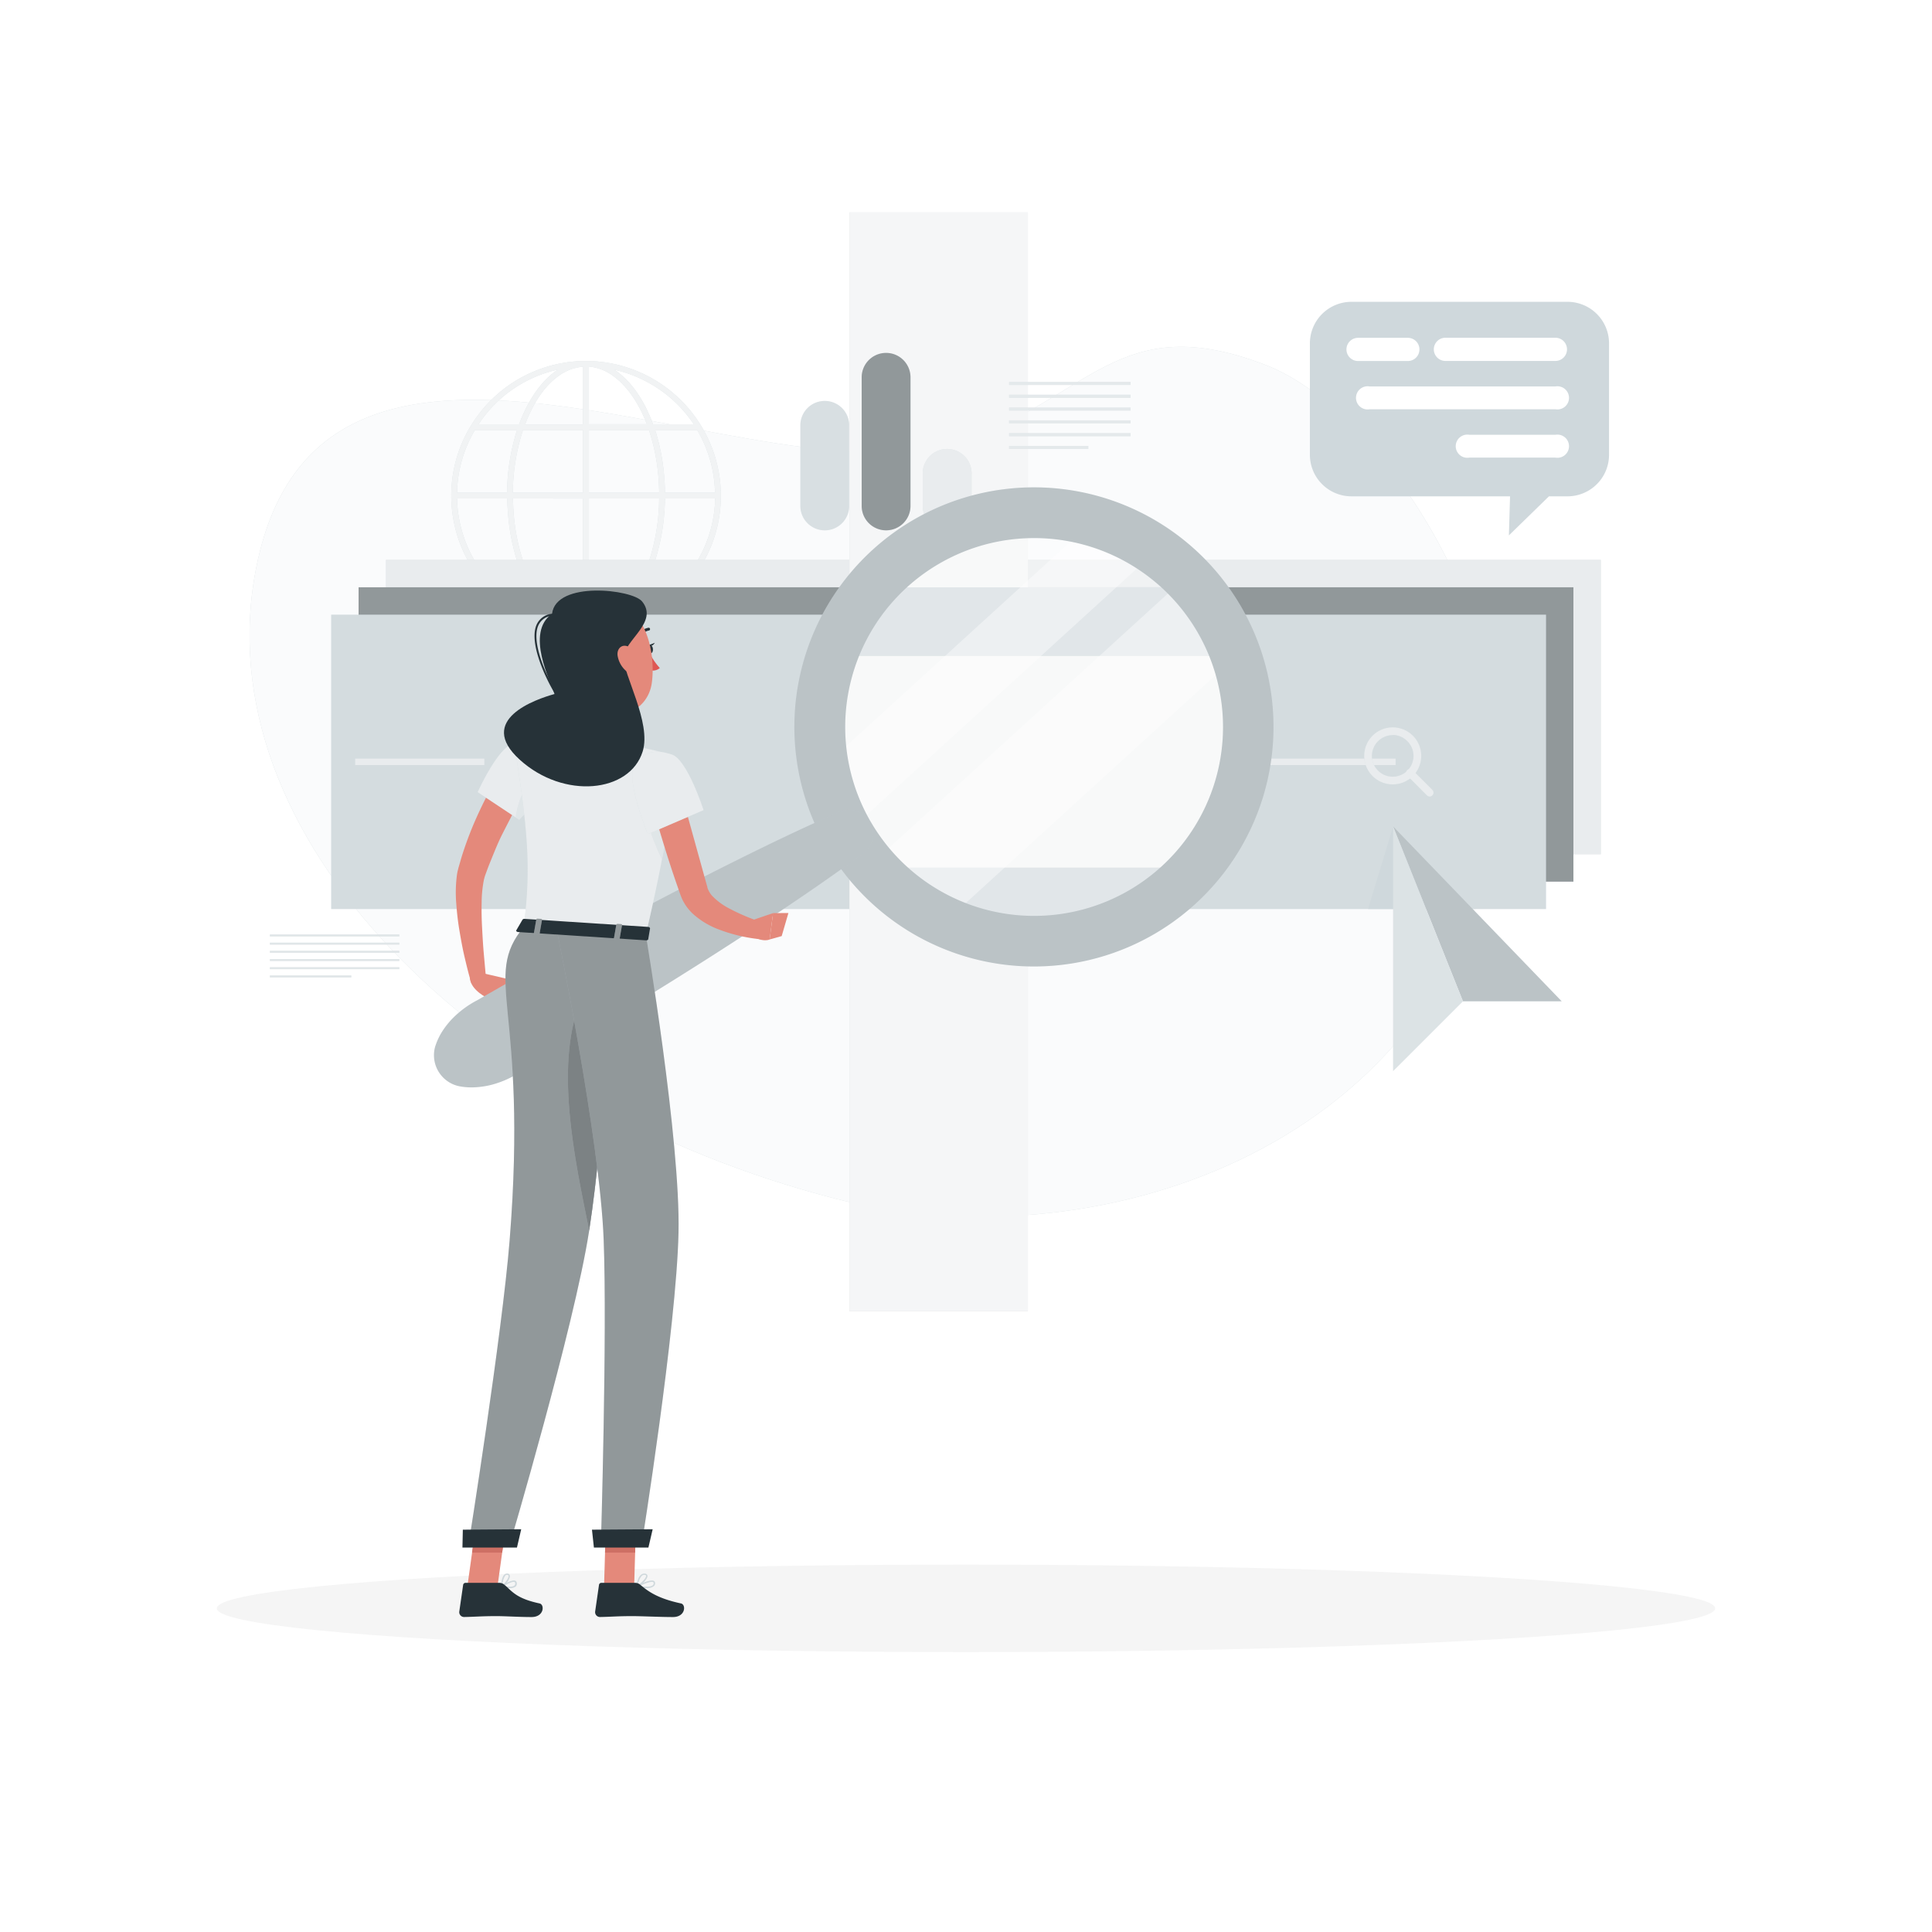 <svg class="animated" id="freepik_stories-search-engines" xmlns="http://www.w3.org/2000/svg" viewBox="0 0 500 500" version="1.1" xmlns:xlink="http://www.w3.org/1999/xlink" xmlns:svgjs="http://svgjs.com/svgjs"><style>svg#freepik_stories-search-engines:not(.animated) .animable {opacity: 0;}svg#freepik_stories-search-engines.animated #freepik--Character--inject-70 {animation: 1s 1 forwards ease-in slideLeft;animation-delay: 0s;}            @keyframes slideLeft {                0% {                    opacity: 0;                    transform: translateX(-30px);                }                100% {                    opacity: 1;                    transform: translateX(0);                }            }        </style><g id="freepik--background-simple--inject-70" class="animable" style="transform-origin: 226.489px 202.32px;"><path d="M248.63,114.31c-51.46,17.37-165-52.8-182.25,32.26-14.18,69.81,57.18,139.86,150,163.69,65.89,16.92,155.29-12.14,170.54-94.21,9.54-51.33-29-109.94-59.43-121.62C289.46,79.85,282.19,103,248.63,114.31Z" style="fill: rgb(207, 216, 220); transform-origin: 226.489px 202.32px;" id="el6e6sc69evbv" class="animable"></path><g id="elba36asjbpts"><path d="M248.63,114.31c-51.46,17.37-165-52.8-182.25,32.26-14.18,69.81,57.18,139.86,150,163.69,65.89,16.92,155.29-12.14,170.54-94.21,9.54-51.33-29-109.94-59.43-121.62C289.46,79.85,282.19,103,248.63,114.31Z" style="fill: rgb(255, 255, 255); opacity: 0.9; transform-origin: 226.489px 202.32px;" class="animable"></path></g></g><g id="freepik--Shadow--inject-70" class="animable" style="transform-origin: 250px 416.24px;"><ellipse cx="250" cy="416.24" rx="193.89" ry="11.32" style="fill: rgb(245, 245, 245); transform-origin: 250px 416.24px;" id="eln40ey01ln4" class="animable"></ellipse></g><g id="freepik--Graphics--inject-70" class="animable" style="transform-origin: 243.135px 177.65px;"><path d="M186.55,128.28v0s0,0,0,0a33.71,33.71,0,0,0-.45-5.56,35,35,0,0,0-34.17-29.3h-.3a34.83,34.83,0,0,0-28.26,14.5c-.53.73-1,1.48-1.48,2.23a.86.86,0,0,0-.1.16,34.66,34.66,0,0,0-5,18v.07A34.88,34.88,0,0,0,180,148.63c.52-.73,1-1.47,1.47-2.23a.86.86,0,0,0,.1-.16A34.45,34.45,0,0,0,186.55,128.28Zm-68.27-.79a33,33,0,0,1,4.63-16.2h10.91a55.08,55.08,0,0,0-2.59,16.2Zm17.07-16.2h15.56v16.2H132.73A53.38,53.38,0,0,1,135.35,111.29Zm17.06-1.5V94.87a12.2,12.2,0,0,1,6,2.23c3.71,2.54,6.82,7,9,12.69Zm15.54,1.5a51.81,51.81,0,0,1,2.4,11.55c.15,1.56.22,3.11.24,4.65H152.41v-16.2Zm-19.24-16a10.57,10.57,0,0,1,2.2-.38v14.91h-15C138.71,102.28,143.25,96.8,148.71,95.26Zm2.2,33.73v16.2H135.38A51.25,51.25,0,0,1,133,133.64q-.21-2.34-.24-4.65Zm0,17.7v14.92a12.23,12.23,0,0,1-6-2.23c-3.7-2.54-6.81-7-9-12.69Zm3.7,14.53a10.45,10.45,0,0,1-2.2.38V146.69h15C164.61,154.2,160.07,159.69,154.61,161.22Zm-2.2-16V129h18.18a53.08,53.08,0,0,1-2.62,16.2ZM172.09,129h13a33.12,33.12,0,0,1-4.63,16.2H169.5A55.08,55.08,0,0,0,172.09,129Zm13-1.5h-13c0-1.58-.1-3.18-.25-4.79a52.89,52.89,0,0,0-2.29-11.41h10.89a33.41,33.41,0,0,1,4.19,11.6A35.91,35.91,0,0,1,185.05,127.49Zm-13.87-26.33a33.58,33.58,0,0,1,8.32,8.63H169c-2.24-6.19-5.61-11.09-9.74-13.93l-.32-.21A33.44,33.44,0,0,1,171.18,101.16Zm-26.87-5.49c-4.21,2.77-7.67,7.81-10,14.12H123.85l.73-1.07A33.19,33.19,0,0,1,144.31,95.67Zm-26,33.32h12.95c0,1.58.1,3.18.25,4.79a53.5,53.5,0,0,0,2.29,11.41H122.89a33.21,33.21,0,0,1-4.19-11.6A32.5,32.5,0,0,1,118.28,129Zm5.54,17.7h10.46c2.24,6.19,5.61,11.09,9.74,13.93l.33.21a33.62,33.62,0,0,1-20.53-14.14ZM159,160.81c4.2-2.76,7.66-7.81,10-14.12h10.48c-.24.36-.48.72-.73,1.07A33.15,33.15,0,0,1,159,160.81Z" style="fill: rgb(207, 216, 220); transform-origin: 151.67px 128.291px;" id="elqwai8kzhhzc" class="animable"></path><g id="elhm2v4r71l56"><path d="M186.55,128.28v0s0,0,0,0a33.71,33.71,0,0,0-.45-5.56,35,35,0,0,0-34.17-29.3h-.3a34.83,34.83,0,0,0-28.26,14.5c-.53.73-1,1.48-1.48,2.23a.86.86,0,0,0-.1.16,34.66,34.66,0,0,0-5,18v.07A34.88,34.88,0,0,0,180,148.63c.52-.73,1-1.47,1.47-2.23a.86.86,0,0,0,.1-.16A34.45,34.45,0,0,0,186.55,128.28Zm-68.27-.79a33,33,0,0,1,4.63-16.2h10.91a55.08,55.08,0,0,0-2.59,16.2Zm17.07-16.2h15.56v16.2H132.73A53.38,53.38,0,0,1,135.35,111.29Zm17.06-1.5V94.87a12.2,12.2,0,0,1,6,2.23c3.71,2.54,6.82,7,9,12.69Zm15.54,1.5a51.81,51.81,0,0,1,2.4,11.55c.15,1.56.22,3.11.24,4.65H152.41v-16.2Zm-19.24-16a10.57,10.57,0,0,1,2.2-.38v14.91h-15C138.71,102.28,143.25,96.8,148.71,95.26Zm2.2,33.73v16.2H135.38A51.25,51.25,0,0,1,133,133.64q-.21-2.34-.24-4.65Zm0,17.7v14.92a12.23,12.23,0,0,1-6-2.23c-3.7-2.54-6.81-7-9-12.69Zm3.7,14.53a10.45,10.45,0,0,1-2.2.38V146.69h15C164.61,154.2,160.07,159.69,154.61,161.22Zm-2.2-16V129h18.18a53.08,53.08,0,0,1-2.62,16.2ZM172.09,129h13a33.12,33.12,0,0,1-4.63,16.2H169.5A55.08,55.08,0,0,0,172.09,129Zm13-1.5h-13c0-1.58-.1-3.18-.25-4.79a52.89,52.89,0,0,0-2.29-11.41h10.89a33.41,33.41,0,0,1,4.19,11.6A35.91,35.91,0,0,1,185.05,127.49Zm-13.87-26.33a33.58,33.58,0,0,1,8.32,8.63H169c-2.24-6.19-5.61-11.09-9.74-13.93l-.32-.21A33.44,33.44,0,0,1,171.18,101.16Zm-26.87-5.49c-4.21,2.77-7.67,7.81-10,14.12H123.85l.73-1.07A33.19,33.19,0,0,1,144.31,95.67Zm-26,33.32h12.95c0,1.58.1,3.18.25,4.79a53.5,53.5,0,0,0,2.29,11.41H122.89a33.21,33.21,0,0,1-4.19-11.6A32.5,32.5,0,0,1,118.28,129Zm5.54,17.7h10.46c2.24,6.19,5.61,11.09,9.74,13.93l.33.21a33.62,33.62,0,0,1-20.53-14.14ZM159,160.81c4.2-2.76,7.66-7.81,10-14.12h10.48c-.24.36-.48.72-.73,1.07A33.15,33.15,0,0,1,159,160.81Z" style="fill: rgb(250, 250, 250); opacity: 0.8; transform-origin: 151.67px 128.291px;" class="animable"></path></g><rect x="99.89" y="144.9" width="314.4" height="76.18" style="fill: rgb(207, 216, 220); transform-origin: 257.09px 182.99px;" id="elj6ttntkr48" class="animable"></rect><g id="elpehn6qvl6c"><rect x="99.89" y="144.9" width="314.4" height="76.18" style="fill: rgb(250, 250, 250); opacity: 0.6; transform-origin: 257.09px 182.99px;" class="animable"></rect></g><rect x="92.8" y="151.99" width="314.4" height="76.18" style="fill: rgb(207, 216, 220); transform-origin: 250px 190.08px;" id="elhvabka5hp2" class="animable"></rect><g id="elpjth820bx2f"><rect x="92.8" y="151.99" width="314.4" height="76.18" style="opacity: 0.3; transform-origin: 250px 190.08px;" class="animable"></rect></g><rect x="85.71" y="159.08" width="314.4" height="76.18" style="fill: rgb(207, 216, 220); transform-origin: 242.91px 197.17px;" id="elixyswquhwpf" class="animable"></rect><g id="elgmrpw5ko9ot"><rect x="85.71" y="159.08" width="314.4" height="76.18" style="fill: rgb(250, 250, 250); opacity: 0.1; transform-origin: 242.91px 197.17px;" class="animable"></rect></g><g id="eluedoinpobh"><rect x="219.83" y="54.97" width="46.18" height="284.4" style="fill: rgb(207, 216, 220); transform-origin: 242.92px 197.17px; transform: rotate(90deg);" class="animable"></rect></g><g id="elxyqez9llhn"><rect x="219.83" y="54.97" width="46.18" height="284.4" style="fill: rgb(250, 250, 250); opacity: 0.9; transform-origin: 242.92px 197.17px; transform: rotate(90deg);" class="animable"></rect></g><g id="el82e9ak9u8xi"><rect x="315.01" y="196.33" width="46.18" height="1.67" style="fill: rgb(207, 216, 220); transform-origin: 338.1px 197.165px; transform: rotate(-90deg);" class="animable"></rect></g><g id="el52ekesrm4vw"><rect x="315.01" y="196.33" width="46.18" height="1.67" style="fill: rgb(250, 250, 250); opacity: 0.6; transform-origin: 338.1px 197.165px; transform: rotate(-90deg);" class="animable"></rect></g><g id="elp7d1uqjxe98"><rect x="91.91" y="196.33" width="33.44" height="1.67" style="fill: rgb(207, 216, 220); transform-origin: 108.63px 197.165px; transform: rotate(-90deg);" class="animable"></rect></g><g id="eltndr2s29v1k"><rect x="91.91" y="196.33" width="33.44" height="1.67" style="fill: rgb(250, 250, 250); opacity: 0.6; transform-origin: 108.63px 197.165px; transform: rotate(-90deg);" class="animable"></rect></g><path d="M360.43,203a7.38,7.38,0,1,1,5.22-12.6h0a7.38,7.38,0,0,1-5.22,12.6Zm0-12.75a5.38,5.38,0,1,0,3.8,1.57h0A5.33,5.33,0,0,0,360.43,190.2Z" style="fill: rgb(207, 216, 220); transform-origin: 360.433px 195.62px;" id="els5ox9x3y1oh" class="animable"></path><path d="M370,206.14a1,1,0,0,1-.71-.3l-5.05-5.05a1,1,0,1,1,1.41-1.41l5.05,5.05a1,1,0,0,1,0,1.41A1,1,0,0,1,370,206.14Z" style="fill: rgb(207, 216, 220); transform-origin: 367.441px 202.585px;" id="elvsiydqd6hr" class="animable"></path><g id="elhfwforpfho"><g style="opacity: 0.6; transform-origin: 362.022px 197.19px;" class="animable"><path d="M360.43,203a7.38,7.38,0,1,1,5.22-12.6h0a7.38,7.38,0,0,1-5.22,12.6Zm0-12.75a5.38,5.38,0,1,0,3.8,1.57h0A5.33,5.33,0,0,0,360.43,190.2Z" style="fill: rgb(250, 250, 250); transform-origin: 360.433px 195.62px;" id="elujgfyntnu48" class="animable"></path><path d="M370,206.14a1,1,0,0,1-.71-.3l-5.05-5.05a1,1,0,1,1,1.41-1.41l5.05,5.05a1,1,0,0,1,0,1.41A1,1,0,0,1,370,206.14Z" style="fill: rgb(250, 250, 250); transform-origin: 367.441px 202.585px;" id="elqvktcuiuftf" class="animable"></path></g></g><rect x="261.15" y="98.85" width="31.44" height="0.78" style="fill: rgb(207, 216, 220); transform-origin: 276.87px 99.24px;" id="ell3wbya2n6l" class="animable"></rect><rect x="261.15" y="102.16" width="31.44" height="0.78" style="fill: rgb(207, 216, 220); transform-origin: 276.87px 102.55px;" id="elc2qacs662zk" class="animable"></rect><rect x="261.15" y="105.48" width="31.44" height="0.78" style="fill: rgb(207, 216, 220); transform-origin: 276.87px 105.87px;" id="el0gt3ed67wey" class="animable"></rect><rect x="261.15" y="108.79" width="31.44" height="0.78" style="fill: rgb(207, 216, 220); transform-origin: 276.87px 109.18px;" id="elpxiiskxn9jr" class="animable"></rect><rect x="261.15" y="112.1" width="31.44" height="0.78" style="fill: rgb(207, 216, 220); transform-origin: 276.87px 112.49px;" id="elny6ihkgf6jp" class="animable"></rect><rect x="261.15" y="115.42" width="20.5" height="0.78" style="fill: rgb(207, 216, 220); transform-origin: 271.4px 115.81px;" id="elmmj0k431nkh" class="animable"></rect><g id="el8xrmkt7o35s"><g style="opacity: 0.5; transform-origin: 276.87px 107.525px;" class="animable"><rect x="261.15" y="98.85" width="31.44" height="0.78" style="fill: rgb(250, 250, 250); transform-origin: 276.87px 99.24px;" id="elyccg32vtfcb" class="animable"></rect><rect x="261.15" y="102.16" width="31.44" height="0.78" style="fill: rgb(250, 250, 250); transform-origin: 276.87px 102.55px;" id="elb4w6wgzmmca" class="animable"></rect><rect x="261.15" y="105.48" width="31.44" height="0.78" style="fill: rgb(250, 250, 250); transform-origin: 276.87px 105.87px;" id="elfi8fjx8s1nl" class="animable"></rect><rect x="261.15" y="108.79" width="31.44" height="0.78" style="fill: rgb(250, 250, 250); transform-origin: 276.87px 109.18px;" id="el20m5s4axz9b" class="animable"></rect><rect x="261.15" y="112.1" width="31.44" height="0.78" style="fill: rgb(250, 250, 250); transform-origin: 276.87px 112.49px;" id="el5377uc1nefv" class="animable"></rect><rect x="261.15" y="115.42" width="20.5" height="0.78" style="fill: rgb(250, 250, 250); transform-origin: 271.4px 115.81px;" id="el4jqky5z6p9h" class="animable"></rect></g></g><rect x="69.85" y="241.84" width="33.5" height="0.5" style="fill: rgb(207, 216, 220); transform-origin: 86.6px 242.09px;" id="elen2pq4onazq" class="animable"></rect><rect x="69.85" y="243.96" width="33.5" height="0.5" style="fill: rgb(207, 216, 220); transform-origin: 86.6px 244.21px;" id="el04vuea667cc9" class="animable"></rect><rect x="69.85" y="246.08" width="33.5" height="0.5" style="fill: rgb(207, 216, 220); transform-origin: 86.6px 246.33px;" id="elwbbk640o3j" class="animable"></rect><rect x="69.85" y="248.2" width="33.5" height="0.5" style="fill: rgb(207, 216, 220); transform-origin: 86.6px 248.45px;" id="el30xaemogpn7" class="animable"></rect><rect x="69.85" y="250.32" width="33.5" height="0.5" style="fill: rgb(207, 216, 220); transform-origin: 86.6px 250.57px;" id="el6toko6qvzjf" class="animable"></rect><rect x="69.85" y="252.45" width="21.06" height="0.5" style="fill: rgb(207, 216, 220); transform-origin: 80.38px 252.7px;" id="el9fiod3rjqwd" class="animable"></rect><g id="elbotccc86zk4"><g style="opacity: 0.4; transform-origin: 86.6px 247.395px;" class="animable"><rect x="69.85" y="241.84" width="33.5" height="0.5" style="fill: rgb(250, 250, 250); transform-origin: 86.6px 242.09px;" id="el5ryeti8rc1i" class="animable"></rect><rect x="69.85" y="243.96" width="33.5" height="0.5" style="fill: rgb(250, 250, 250); transform-origin: 86.6px 244.21px;" id="elbw2dconfvn8" class="animable"></rect><rect x="69.85" y="246.08" width="33.5" height="0.5" style="fill: rgb(250, 250, 250); transform-origin: 86.6px 246.33px;" id="el42ueiswtq6y" class="animable"></rect><rect x="69.85" y="248.2" width="33.5" height="0.5" style="fill: rgb(250, 250, 250); transform-origin: 86.6px 248.45px;" id="elp34hbi2kg7f" class="animable"></rect><rect x="69.85" y="250.32" width="33.5" height="0.5" style="fill: rgb(250, 250, 250); transform-origin: 86.6px 250.57px;" id="elj9bpa7vyudl" class="animable"></rect><rect x="69.85" y="252.45" width="21.06" height="0.5" style="fill: rgb(250, 250, 250); transform-origin: 80.38px 252.7px;" id="el5m3h8eikar6" class="animable"></rect></g></g><path d="M213.45,103.76h0a6.32,6.32,0,0,0-6.32,6.32v20.85a6.32,6.32,0,0,0,6.32,6.32h0a6.32,6.32,0,0,0,6.32-6.32V110.08A6.32,6.32,0,0,0,213.45,103.76Z" style="fill: rgb(207, 216, 220); transform-origin: 213.45px 120.505px;" id="elyd91lhd675d" class="animable"></path><g id="elcouj3fll9sq"><path d="M213.45,103.76h0a6.32,6.32,0,0,0-6.32,6.32v20.85a6.32,6.32,0,0,0,6.32,6.32h0a6.32,6.32,0,0,0,6.32-6.32V110.08A6.32,6.32,0,0,0,213.45,103.76Z" style="fill: rgb(250, 250, 250); opacity: 0.2; transform-origin: 213.45px 120.505px;" class="animable"></path></g><path d="M229.29,91.33h0A6.32,6.32,0,0,0,223,97.65v33.28a6.32,6.32,0,0,0,6.32,6.32h0a6.32,6.32,0,0,0,6.32-6.32V97.65A6.32,6.32,0,0,0,229.29,91.33Z" style="fill: rgb(207, 216, 220); transform-origin: 229.32px 114.29px;" id="el171gn6om0db" class="animable"></path><g id="elus9ca3zy7s"><path d="M229.29,91.33h0A6.32,6.32,0,0,0,223,97.65v33.28a6.32,6.32,0,0,0,6.32,6.32h0a6.32,6.32,0,0,0,6.32-6.32V97.65A6.32,6.32,0,0,0,229.29,91.33Z" style="opacity: 0.3; transform-origin: 229.32px 114.29px;" class="animable"></path></g><path d="M245.12,116.19h0a6.32,6.32,0,0,0-6.32,6.32v8.42a6.32,6.32,0,0,0,6.32,6.32h0a6.32,6.32,0,0,0,6.33-6.32v-8.42A6.32,6.32,0,0,0,245.12,116.19Z" style="fill: rgb(207, 216, 220); transform-origin: 245.125px 126.72px;" id="elzgr4pbeegyq" class="animable"></path><g id="elazt6g6jv6i"><path d="M245.12,116.19h0a6.32,6.32,0,0,0-6.32,6.32v8.42a6.32,6.32,0,0,0,6.32,6.32h0a6.32,6.32,0,0,0,6.33-6.32v-8.42A6.32,6.32,0,0,0,245.12,116.19Z" style="fill: rgb(250, 250, 250); opacity: 0.6; transform-origin: 245.125px 126.72px;" class="animable"></path></g><polyline points="378.61 259.13 404.16 259.13 360.54 213.89 360.54 213.89 378.61 259.13" style="fill: rgb(207, 216, 220); transform-origin: 382.35px 236.51px;" id="elgo2qp9prkyf" class="animable"></polyline><g id="elfrf09kxgrz9"><g style="opacity: 0.1; transform-origin: 382.35px 236.51px;" class="animable"><polyline points="378.61 259.13 404.16 259.13 360.54 213.89 360.54 213.89 378.61 259.13" id="elyg8uowum0yb" class="animable" style="transform-origin: 382.35px 236.51px;"></polyline></g></g><polygon points="354.05 235.25 360.54 213.89 364.22 235.25 354.05 235.25" style="fill: rgb(207, 216, 220); mix-blend-mode: multiply; transform-origin: 359.135px 224.57px;" id="ellylc1u5krr" class="animable"></polygon><polygon points="360.54 213.89 360.54 277.19 365.06 272.68 378.61 259.13 360.54 213.89" style="fill: rgb(207, 216, 220); transform-origin: 369.575px 245.54px;" id="el4hesmr99xy5" class="animable"></polygon><g id="elracns6f035"><polygon points="360.54 213.89 360.54 277.19 365.06 272.68 378.61 259.13 360.54 213.89" style="fill: rgb(250, 250, 250); opacity: 0.3; transform-origin: 369.575px 245.54px;" class="animable"></polygon></g><path d="M405.72,78.11h-56A10.76,10.76,0,0,0,339,88.82v28.92a10.76,10.76,0,0,0,10.71,10.71h41.09l-.3,10.11,10.37-10.11h4.83a10.76,10.76,0,0,0,10.72-10.71V88.82A10.76,10.76,0,0,0,405.72,78.11ZM348.46,90.43a3,3,0,0,1,3-3h12.89a3,3,0,0,1,0,6H351.45A3,3,0,0,1,348.46,90.43Zm54.08,28H380.26a3,3,0,1,1,0-5.91h22.28a3,3,0,1,1,0,5.91Zm0-12.51H354.45a3,3,0,1,1,0-5.91h48.09a3,3,0,1,1,0,5.91Zm0-12.51H374.07a3,3,0,0,1,0-6h28.47a3,3,0,0,1,0,6Z" style="fill: rgb(207, 216, 220); transform-origin: 377.71px 108.335px;" id="elq62jj6almmj" class="animable"></path></g><g id="freepik--Character--inject-70" class="animable" style="transform-origin: 220.946px 272.307px;"><path d="M318.14,169.78A53.7,53.7,0,0,0,307.39,152H227.88a53.7,53.7,0,0,0-10.75,17.78l11,54.76a53.73,53.73,0,0,0,90-54.76Z" style="fill: rgb(207, 216, 220); transform-origin: 269.241px 196.919px;" id="eloecvhjdlbsr" class="animable"></path><g id="el5o4s1b8hish"><path d="M318.14,169.78A53.7,53.7,0,0,0,307.39,152H227.88a53.7,53.7,0,0,0-10.75,17.78l11,54.76a53.73,53.73,0,0,0,90-54.76Z" style="fill: rgb(250, 250, 250); opacity: 0.1; transform-origin: 269.241px 196.919px;" class="animable"></path></g><path d="M321.31,190.61a53.55,53.55,0,0,1-14.16,33.93h-79a53.81,53.81,0,0,1-11-54.76h101A53.42,53.42,0,0,1,321.31,190.61Z" style="fill: rgb(207, 216, 220); transform-origin: 267.653px 197.16px;" id="elggv4zudzc7" class="animable"></path><g id="eluh2pj3tubti"><path d="M321.31,190.61a53.55,53.55,0,0,1-14.16,33.93h-79a53.81,53.81,0,0,1-11-54.76h101A53.42,53.42,0,0,1,321.31,190.61Z" style="fill: rgb(250, 250, 250); opacity: 0.9; transform-origin: 267.653px 197.16px;" class="animable"></path></g><g id="el3pp8s0v3sb7"><path d="M321.31,190.61a53.61,53.61,0,1,1-3.17-20.83A53.55,53.55,0,0,1,321.31,190.61Z" style="fill: rgb(255, 255, 255); opacity: 0.3; transform-origin: 267.759px 188.103px;" class="animable"></path></g><g id="elokve4kkrm0o"><path d="M297.92,143.76l-77.26,70.46q-.58-1.07-1.14-2.16a53,53,0,0,1-4.87-15h0l66.73-60.86A53.42,53.42,0,0,1,297.92,143.76Z" style="fill: rgb(255, 255, 255); opacity: 0.4; transform-origin: 256.285px 175.21px;" class="animable"></path></g><g id="elb17jt42rin"><path d="M318.59,171.07,246,237.31a53.68,53.68,0,0,1-19.48-14.64l79.32-72.34A53.75,53.75,0,0,1,318.59,171.07Z" style="fill: rgb(255, 255, 255); opacity: 0.4; transform-origin: 272.555px 193.82px;" class="animable"></path></g><path d="M321.29,157.15a62,62,0,1,0-22.66,84.64A62,62,0,0,0,321.29,157.15Zm-96,55.44a48.89,48.89,0,1,1,66.79,17.89A48.88,48.88,0,0,1,225.3,212.59Z" style="fill: rgb(207, 216, 220); transform-origin: 267.582px 188.124px;" id="eld2ga0qh4ewr" class="animable"></path><g id="ele76vpqr6rxu"><path d="M321.29,157.15a62,62,0,1,0-22.66,84.64A62,62,0,0,0,321.29,157.15Zm-96,55.44a48.89,48.89,0,1,1,66.79,17.89A48.88,48.88,0,0,1,225.3,212.59Z" style="opacity: 0.1; transform-origin: 267.582px 188.124px;" class="animable"></path></g><path d="M125.06,251.89l7.66,1.78-6.35,4.74s-4.55-2.06-4.76-5.29Z" style="fill: rgb(228, 137, 123); transform-origin: 127.165px 255.15px;" id="elb8exfrumc34" class="animable"></path><polygon points="136.82 258.77 131.3 262.45 126.37 258.41 132.72 253.68 136.82 258.77" style="fill: rgb(228, 137, 123); transform-origin: 131.595px 258.065px;" id="el0bfzyld2uqa" class="animable"></polygon><path d="M223.47,220.78c-8.14,6-16.49,11.7-24.88,17.27s-16.89,11-25.43,16.33S156,264.93,147.35,270c-4.32,2.58-8.68,5.08-13,7.62a25.32,25.32,0,0,1-6.94,3.07,21.75,21.75,0,0,1-4,.67,17,17,0,0,1-4.49-.23,8.2,8.2,0,0,1-6.45-9.65,7,7,0,0,1,.28-1,16.56,16.56,0,0,1,2-4,21.22,21.22,0,0,1,2.56-3.1,25.52,25.52,0,0,1,6.13-4.48c4.37-2.49,8.71-5,13.11-7.47,8.76-4.95,17.6-9.77,26.46-14.53s17.83-9.37,26.85-13.87,18.11-8.88,27.39-12.92a6.21,6.21,0,0,1,6.18,10.69Z" style="fill: rgb(207, 216, 220); transform-origin: 169.141px 245.498px;" id="el3vsvtj9448o" class="animable"></path><g id="elabo0qmj51zg"><path d="M223.47,220.78c-8.14,6-16.49,11.7-24.88,17.27s-16.89,11-25.43,16.33S156,264.93,147.35,270c-4.32,2.58-8.68,5.08-13,7.62a25.32,25.32,0,0,1-6.94,3.07,21.75,21.75,0,0,1-4,.67,17,17,0,0,1-4.49-.23,8.2,8.2,0,0,1-6.45-9.65,7,7,0,0,1,.28-1,16.56,16.56,0,0,1,2-4,21.22,21.22,0,0,1,2.56-3.1,25.52,25.52,0,0,1,6.13-4.48c4.37-2.49,8.71-5,13.11-7.47,8.76-4.95,17.6-9.77,26.46-14.53s17.83-9.37,26.85-13.87,18.11-8.88,27.39-12.92a6.21,6.21,0,0,1,6.18,10.69Z" style="opacity: 0.1; transform-origin: 169.141px 245.498px;" class="animable"></path></g><path d="M136.16,204.52c-.5.81-1.07,1.79-1.61,2.71s-1.07,1.88-1.57,2.85c-1,1.91-2,3.85-3,5.82s-1.81,4-2.63,6c-.4,1-.82,2-1.19,3l-.56,1.53c-.11.29-.13.41-.2.62s-.1.41-.16.61a31.13,31.13,0,0,0-.59,6c-.05,2.15,0,4.34.12,6.55s.24,4.43.44,6.65.4,4.48.61,6.68l-3.86.79c-.68-2.23-1.21-4.45-1.74-6.7s-.93-4.51-1.32-6.81-.65-4.61-.82-7a34.78,34.78,0,0,1,.19-7.51c.06-.35.11-.68.2-1s.18-.77.26-1l.49-1.7c.32-1.13.69-2.25,1.07-3.36.77-2.23,1.61-4.42,2.55-6.58s1.94-4.27,3-6.35c.55-1,1.13-2.07,1.72-3.1s1.18-2,1.92-3.09Z" style="fill: rgb(228, 137, 123); transform-origin: 127.06px 227.23px;" id="eln39t35641sm" class="animable"></path><path d="M131.89,411a9.4,9.4,0,0,1-2-.28.17.17,0,0,1-.14-.14.19.19,0,0,1,.08-.19c.27-.18,2.63-1.7,3.54-1.29a.62.62,0,0,1,.36.52,1,1,0,0,1-.3,1A2.26,2.26,0,0,1,131.89,411Zm-1.53-.54c1.36.27,2.38.22,2.77-.14a.68.68,0,0,0,.19-.65.27.27,0,0,0-.16-.24C132.69,409.22,131.32,409.88,130.36,410.46Z" style="fill: rgb(207, 216, 220); transform-origin: 131.755px 410.023px;" id="el26ngqt8ld5ci" class="animable"></path><path d="M129.88,410.73a.16.16,0,0,1-.09,0,.17.17,0,0,1-.09-.16c0-.09,0-2.33.85-3.08a1,1,0,0,1,.78-.25.64.64,0,0,1,.62.52c.18.87-1.24,2.55-2,3A.16.16,0,0,1,129.88,410.73Zm1.33-3.16a.62.62,0,0,0-.41.16,4.18,4.18,0,0,0-.72,2.46c.74-.6,1.62-1.86,1.51-2.39,0-.09-.07-.19-.3-.22Z" style="fill: rgb(207, 216, 220); transform-origin: 130.833px 408.997px;" id="elv4s7rvipcl8" class="animable"></path><path d="M167.31,411a12.52,12.52,0,0,1-2.45-.28.17.17,0,0,1-.15-.15.19.19,0,0,1,.1-.19c.35-.18,3.45-1.76,4.4-1.24a.59.59,0,0,1,.32.49,1,1,0,0,1-.34.89A2.9,2.9,0,0,1,167.31,411Zm-1.84-.54c1.73.29,3,.21,3.48-.21a.68.68,0,0,0,.21-.59.23.23,0,0,0-.12-.2C168.52,409.18,166.74,409.85,165.47,410.46Z" style="fill: rgb(207, 216, 220); transform-origin: 167.124px 410.024px;" id="elrjwkib48ee8" class="animable"></path><path d="M164.89,410.73a.13.13,0,0,1-.1,0,.15.15,0,0,1-.08-.16c0-.09.19-2.19,1.16-3a1.39,1.39,0,0,1,1-.32c.51.05.65.31.69.52.14.88-1.69,2.56-2.62,3Zm1.86-3.16a1,1,0,0,0-.64.24,4.29,4.29,0,0,0-1,2.4c.94-.57,2.19-1.89,2.1-2.42,0,0,0-.18-.36-.21Z" style="fill: rgb(207, 216, 220); transform-origin: 166.138px 409.008px;" id="ely80h1yiptig" class="animable"></path><path d="M148,174.49c.61,4.67,2,14.14-1.38,17,0,0,1,4.76,9.52,5.31,9.42.61,4.8-4.38,4.8-4.38-5.06-1.56-4.68-5.37-3.55-8.89Z" style="fill: rgb(228, 137, 123); transform-origin: 154.346px 185.671px;" id="elgk0mgwceo6" class="animable"></path><path d="M165.47,165a.34.34,0,0,1-.17-.05.36.36,0,0,1-.15-.5,3.65,3.65,0,0,1,2.73-2,.37.37,0,0,1,.07.73h0a3,3,0,0,0-2.15,1.58A.4.4,0,0,1,165.47,165Z" style="fill: rgb(38, 50, 56); transform-origin: 166.669px 163.725px;" id="el9mwz1r5izp" class="animable"></path><path d="M168.16,169.1a16.73,16.73,0,0,0,2.6,3.78,2.7,2.7,0,0,1-2.19.63Z" style="fill: rgb(222, 87, 83); transform-origin: 169.46px 171.321px;" id="elh5h3fqvv1c9" class="animable"></path><path d="M167.5,168.08c.06.63.44,1.1.84,1.06s.7-.57.64-1.2-.44-1.1-.85-1.06S167.44,167.46,167.5,168.08Z" style="fill: rgb(38, 50, 56); transform-origin: 168.24px 168.01px;" id="elpo9fbuho0c" class="animable"></path><path d="M168,166.93l1.46-.57S168.76,167.6,168,166.93Z" style="fill: rgb(38, 50, 56); transform-origin: 168.73px 166.744px;" id="elabtp7mojg8d" class="animable"></path><polygon points="156.33 410.54 164.12 410.54 164.64 392.52 156.85 392.52 156.33 410.54" style="fill: rgb(228, 137, 123); transform-origin: 160.485px 401.53px;" id="el9gew51bgyz8" class="animable"></polygon><polygon points="120.96 410.54 128.75 410.54 131.25 392.52 123.47 392.52 120.96 410.54" style="fill: rgb(228, 137, 123); transform-origin: 126.105px 401.53px;" id="el3wb8pndvkt9" class="animable"></polygon><path d="M129.23,409.64h-8.75a.62.62,0,0,0-.62.53l-1,6.92a1.25,1.25,0,0,0,1.24,1.39c3-.05,4.52-.23,8.37-.23,2.36,0,5.82.24,9.09.24s3.44-3.23,2.08-3.52c-6.1-1.31-7.06-3.12-9.12-4.85A2,2,0,0,0,129.23,409.64Z" style="fill: rgb(38, 50, 56); transform-origin: 129.647px 414.065px;" id="elw2s8btboud" class="animable"></path><path d="M164.38,409.64h-8.74a.61.61,0,0,0-.62.53l-1,6.92a1.26,1.26,0,0,0,1.25,1.39c3-.05,4.52-.23,8.36-.23,2.37,0,7.26.24,10.53.24s3.44-3.23,2.08-3.52c-6.1-1.31-8.5-3.12-10.56-4.85A2,2,0,0,0,164.38,409.64Z" style="fill: rgb(38, 50, 56); transform-origin: 165.528px 414.065px;" id="elo481rtld2o" class="animable"></path><polygon points="164.63 392.52 164.37 401.81 156.58 401.81 156.85 392.52 164.63 392.52" style="fill: rgb(206, 111, 100); transform-origin: 160.605px 397.165px;" id="elxfudp8cr6ys" class="animable"></polygon><polygon points="123.46 392.52 131.25 392.52 129.96 401.81 122.17 401.81 123.46 392.52" style="fill: rgb(206, 111, 100); transform-origin: 126.71px 397.165px;" id="eler2r210eet7" class="animable"></polygon><path d="M139.48,205.72a39.94,39.94,0,0,1-5.11,6.42l-.89-.59L123.62,205S129,193,133.05,192.39c3.87-.62,6.69,3.38,8,7.66C141.55,201.6,140.72,203.7,139.48,205.72Z" style="fill: rgb(207, 216, 220); transform-origin: 132.409px 202.233px;" id="elarf69ga2n56" class="animable"></path><g id="elln2w5gxd7dg"><path d="M139.48,205.72a39.94,39.94,0,0,1-5.11,6.42l-.89-.59L123.62,205S129,193,133.05,192.39c3.87-.62,6.69,3.38,8,7.66C141.55,201.6,140.72,203.7,139.48,205.72Z" style="fill: rgb(250, 250, 250); opacity: 0.6; transform-origin: 132.409px 202.233px;" class="animable"></path></g><path d="M139.48,205.72a39.94,39.94,0,0,1-5.11,6.42l-.89-.59c.44-3.6,1.84-7.17,3.44-8.3C137.9,203.35,138.77,204.39,139.48,205.72Z" style="fill: rgb(207, 216, 220); transform-origin: 136.48px 207.695px;" id="elns92wl99m4o" class="animable"></path><g id="elh0mlybo9fi"><path d="M139.48,205.72a39.94,39.94,0,0,1-5.11,6.42l-.89-.59c.44-3.6,1.84-7.17,3.44-8.3C137.9,203.35,138.77,204.39,139.48,205.72Z" style="fill: rgb(250, 250, 250); opacity: 0.4; transform-origin: 136.48px 207.695px;" class="animable"></path></g><path d="M173.21,211.71h0c-.47,3-1.08,6.53-1.9,10.72-1,5.36-2.4,11.79-4.17,19.48l-31.55-2c1.36-12.81,1.89-20.73-2.54-47.48a92.82,92.82,0,0,1,13.52-.89,100.56,100.56,0,0,1,14.32.93c6.12,1,13,2.84,13,2.84S175.65,196,173.21,211.71Z" style="fill: rgb(207, 216, 220); transform-origin: 153.777px 216.724px;" id="elosiwi5xy8y" class="animable"></path><g id="elqozx7isk7yl"><path d="M173.21,211.71h0c-.47,3-1.08,6.53-1.9,10.72-1,5.36-2.4,11.79-4.17,19.48l-31.55-2c1.36-12.81,1.89-20.73-2.54-47.48a92.82,92.82,0,0,1,13.52-.89,100.56,100.56,0,0,1,14.32.93c6.12,1,13,2.84,13,2.84S175.65,196,173.21,211.71Z" style="fill: rgb(250, 250, 250); opacity: 0.6; transform-origin: 153.777px 216.724px;" class="animable"></path></g><path d="M173.21,211.71h0c-.47,3-1.08,6.53-1.9,10.72A77.48,77.48,0,0,1,167,211h5.86Z" style="fill: rgb(207, 216, 220); transform-origin: 170.105px 216.715px;" id="elbxr3ngqtlm" class="animable"></path><g id="elbzozytit28"><path d="M173.21,211.71h0c-.47,3-1.08,6.53-1.9,10.72A77.48,77.48,0,0,1,167,211h5.86Z" style="fill: rgb(250, 250, 250); opacity: 0.4; transform-origin: 170.105px 216.715px;" class="animable"></path></g><path d="M146.28,167.92c1.19,7.63,1.54,10.89,5.79,14.46,6.39,5.38,15.5,2.24,16.61-5.6,1-7.05-1.12-18.35-8.93-20.69A10.53,10.53,0,0,0,146.28,167.92Z" style="fill: rgb(228, 137, 123); transform-origin: 157.521px 170.345px;" id="elytrmgjk6xf" class="animable"></path><path d="M158.8,241.37s-.5,13.89-1.7,31.41c-1,14.7-2.51,31.94-4.62,45.68l-.06.38C148.63,343.16,131.84,400,131.84,400H121.22s8.75-54.9,10.67-79c4.87-60.87-7.33-67.76,3.7-81.18Z" style="fill: rgb(207, 216, 220); transform-origin: 140.01px 319.91px;" id="el1g6ztq1kgok" class="animable"></path><g id="eltwuehihb2jf"><path d="M158.8,241.37s-.5,13.89-1.7,31.41c-1,14.7-2.51,31.94-4.62,45.68l-.06.38C148.63,343.16,131.84,400,131.84,400H121.22s8.75-54.9,10.67-79c4.87-60.87-7.33-67.76,3.7-81.18Z" style="opacity: 0.3; transform-origin: 140.01px 319.91px;" class="animable"></path></g><path d="M157.1,272.78c-1,14.7-2.51,31.94-4.62,45.68-3.59-17.85-9.49-43.92-1.57-61C152.8,262.31,155,267.79,157.1,272.78Z" style="fill: rgb(207, 216, 220); transform-origin: 152.038px 287.96px;" id="eli33glkws03r" class="animable"></path><g id="el3fuchfuad8p"><path d="M157.1,272.78c-1,14.7-2.51,31.94-4.62,45.68-3.59-17.85-9.49-43.92-1.57-61C152.8,262.31,155,267.79,157.1,272.78Z" style="opacity: 0.4; transform-origin: 152.038px 287.96px;" class="animable"></path></g><path d="M167.14,241.92s9,53.34,8.46,77.08c-.53,24.7-9.58,81-9.58,81H155.5s1.66-54.87.73-79.12c-1-26.44-12.2-80.47-12.2-80.47Z" style="fill: rgb(207, 216, 220); transform-origin: 159.827px 320.205px;" id="elnm3ngsrfg6d" class="animable"></path><g id="elq5t92triy9"><path d="M167.14,241.92s9,53.34,8.46,77.08c-.53,24.7-9.58,81-9.58,81H155.5s1.66-54.87.73-79.12c-1-26.44-12.2-80.47-12.2-80.47Z" style="opacity: 0.3; transform-origin: 159.827px 320.205px;" class="animable"></path></g><polygon points="153.7 400.5 167.81 400.5 168.91 395.77 153.2 395.88 153.7 400.5" style="fill: rgb(38, 50, 56); transform-origin: 161.055px 398.135px;" id="el9wf1uvwzuu" class="animable"></polygon><polygon points="119.68 400.5 133.79 400.5 134.89 395.77 119.78 395.88 119.68 400.5" style="fill: rgb(38, 50, 56); transform-origin: 127.285px 398.135px;" id="ele0jcf65k2nd" class="animable"></polygon><path d="M135.23,238l-1.6,2.74c-.13.21.12.45.48.47l33.09,2.15c.28,0,.53-.1.56-.28l.47-2.81c0-.19-.21-.37-.52-.39l-32-2.08A.61.61,0,0,0,135.23,238Z" style="fill: rgb(38, 50, 56); transform-origin: 150.913px 240.58px;" id="elzs4wvl12dfm" class="animable"></path><path d="M139.29,241.84l-.85-.06c-.17,0-.3-.11-.28-.21l.64-3.65c0-.1.17-.18.34-.17l.86.05c.17,0,.29.11.28.22l-.64,3.64C139.62,241.77,139.46,241.85,139.29,241.84Z" style="fill: rgb(207, 216, 220); transform-origin: 139.219px 239.795px;" id="elvxfeg7okk9c" class="animable"></path><g id="el0ams609cb877"><path d="M139.29,241.84l-.85-.06c-.17,0-.3-.11-.28-.21l.64-3.65c0-.1.17-.18.34-.17l.86.05c.17,0,.29.11.28.22l-.64,3.64C139.62,241.77,139.46,241.85,139.29,241.84Z" style="opacity: 0.3; transform-origin: 139.219px 239.795px;" class="animable"></path></g><path d="M160,243.18l-.85-.05c-.17,0-.3-.11-.28-.22l.64-3.64c0-.11.17-.18.35-.17l.85.05c.17,0,.3.11.28.22l-.64,3.64C160.36,243.12,160.2,243.19,160,243.18Z" style="fill: rgb(207, 216, 220); transform-origin: 159.93px 241.14px;" id="elonixs7161gp" class="animable"></path><g id="elsdij97k5yzl"><path d="M160,243.18l-.85-.05c-.17,0-.3-.11-.28-.22l.64-3.64c0-.11.17-.18.35-.17l.85.05c.17,0,.3.11.28.22l-.64,3.64C160.36,243.12,160.2,243.19,160,243.18Z" style="opacity: 0.3; transform-origin: 159.93px 241.14px;" class="animable"></path></g><path d="M175.68,203.31c1.2,4,2.34,8.05,3.45,12.09l3.35,12.09.42,1.5.11.37.05.19,0,.1a3.56,3.56,0,0,0,.13.39,6.41,6.41,0,0,0,1,1.68,16.69,16.69,0,0,0,4.1,3.16,52.87,52.87,0,0,0,11,4.44l-.58,3.9a41.59,41.59,0,0,1-13.08-2.83,20.73,20.73,0,0,1-6.29-3.88,12.46,12.46,0,0,1-2.6-3.42,9.36,9.36,0,0,1-.47-1.07l-.11-.27-.07-.19-.13-.37-.53-1.51c-1.4-4-2.7-8-3.93-12.06s-2.44-8.06-3.54-12.14Z" style="fill: rgb(228, 137, 123); transform-origin: 183.625px 223.265px;" id="elmztutd0tmyq" class="animable"></path><path d="M173.89,195.27c4,1.31,8.2,14.39,8.2,14.39l-14.44,6.22s-6-14.68-3.34-18S169.3,193.77,173.89,195.27Z" style="fill: rgb(207, 216, 220); transform-origin: 172.86px 205.211px;" id="elagt67wihnub" class="animable"></path><g id="elnldjf20u52f"><path d="M173.89,195.27c4,1.31,8.2,14.39,8.2,14.39l-14.44,6.22s-6-14.68-3.34-18S169.3,193.77,173.89,195.27Z" style="fill: rgb(250, 250, 250); opacity: 0.6; transform-origin: 172.86px 205.211px;" class="animable"></path></g><path d="M166.17,155.65c-2.55-3.15-22.25-5.4-23.3,3.18-7,4.9-.36,17.56.64,20.78-4.83,1.34-20.39,6.66-9,17s28.47,8.58,31.81-2.12c2.34-7.48-5.09-20-4.93-24.38S170.54,161,166.17,155.65Z" style="fill: rgb(38, 50, 56); transform-origin: 148.898px 178.171px;" id="elo0ot72p0vza" class="animable"></path><path d="M144.89,181.19a.23.23,0,0,1-.19-.09c-1.81-2.2-8.11-13.76-5.9-19.26a4.79,4.79,0,0,1,4.23-3,.24.24,0,0,1,.27.22.25.25,0,0,1-.21.28,4.32,4.32,0,0,0-3.83,2.66c-2.13,5.32,4.05,16.61,5.82,18.77a.24.24,0,0,1-.19.4Z" style="fill: rgb(38, 50, 56); transform-origin: 141.739px 170.014px;" id="el89sgqdmfctm" class="animable"></path><path d="M159.83,169.64a6.64,6.64,0,0,0,2,3.82c1.42,1.36,2.76.43,2.89-1.3.12-1.55-.48-4.12-2.16-4.84S159.62,167.91,159.83,169.64Z" style="fill: rgb(228, 137, 123); transform-origin: 162.271px 170.615px;" id="elpsy1aoiwdac" class="animable"></path><path d="M194.39,238.24l5.68-1.93-.89,6.83s-2.24,1-5.14-1.52l-2.77-1.77,2.18-1.19A5.28,5.28,0,0,1,194.39,238.24Z" style="fill: rgb(228, 137, 123); transform-origin: 195.67px 239.823px;" id="elo9nl2lz2xv" class="animable"></path><polygon points="204.04 236.29 202.3 242.26 199.18 243.13 200.07 236.31 204.04 236.29" style="fill: rgb(228, 137, 123); transform-origin: 201.61px 239.71px;" id="elcxrpa8zeic9" class="animable"></polygon></g><defs>     <filter id="active" height="200%">         <feMorphology in="SourceAlpha" result="DILATED" operator="dilate" radius="2"></feMorphology>                <feFlood flood-color="#32DFEC" flood-opacity="1" result="PINK"></feFlood>        <feComposite in="PINK" in2="DILATED" operator="in" result="OUTLINE"></feComposite>        <feMerge>            <feMergeNode in="OUTLINE"></feMergeNode>            <feMergeNode in="SourceGraphic"></feMergeNode>        </feMerge>    </filter>    <filter id="hover" height="200%">        <feMorphology in="SourceAlpha" result="DILATED" operator="dilate" radius="2"></feMorphology>                <feFlood flood-color="#ff0000" flood-opacity="0.5" result="PINK"></feFlood>        <feComposite in="PINK" in2="DILATED" operator="in" result="OUTLINE"></feComposite>        <feMerge>            <feMergeNode in="OUTLINE"></feMergeNode>            <feMergeNode in="SourceGraphic"></feMergeNode>        </feMerge>            <feColorMatrix type="matrix" values="0   0   0   0   0                0   1   0   0   0                0   0   0   0   0                0   0   0   1   0 "></feColorMatrix>    </filter></defs></svg>